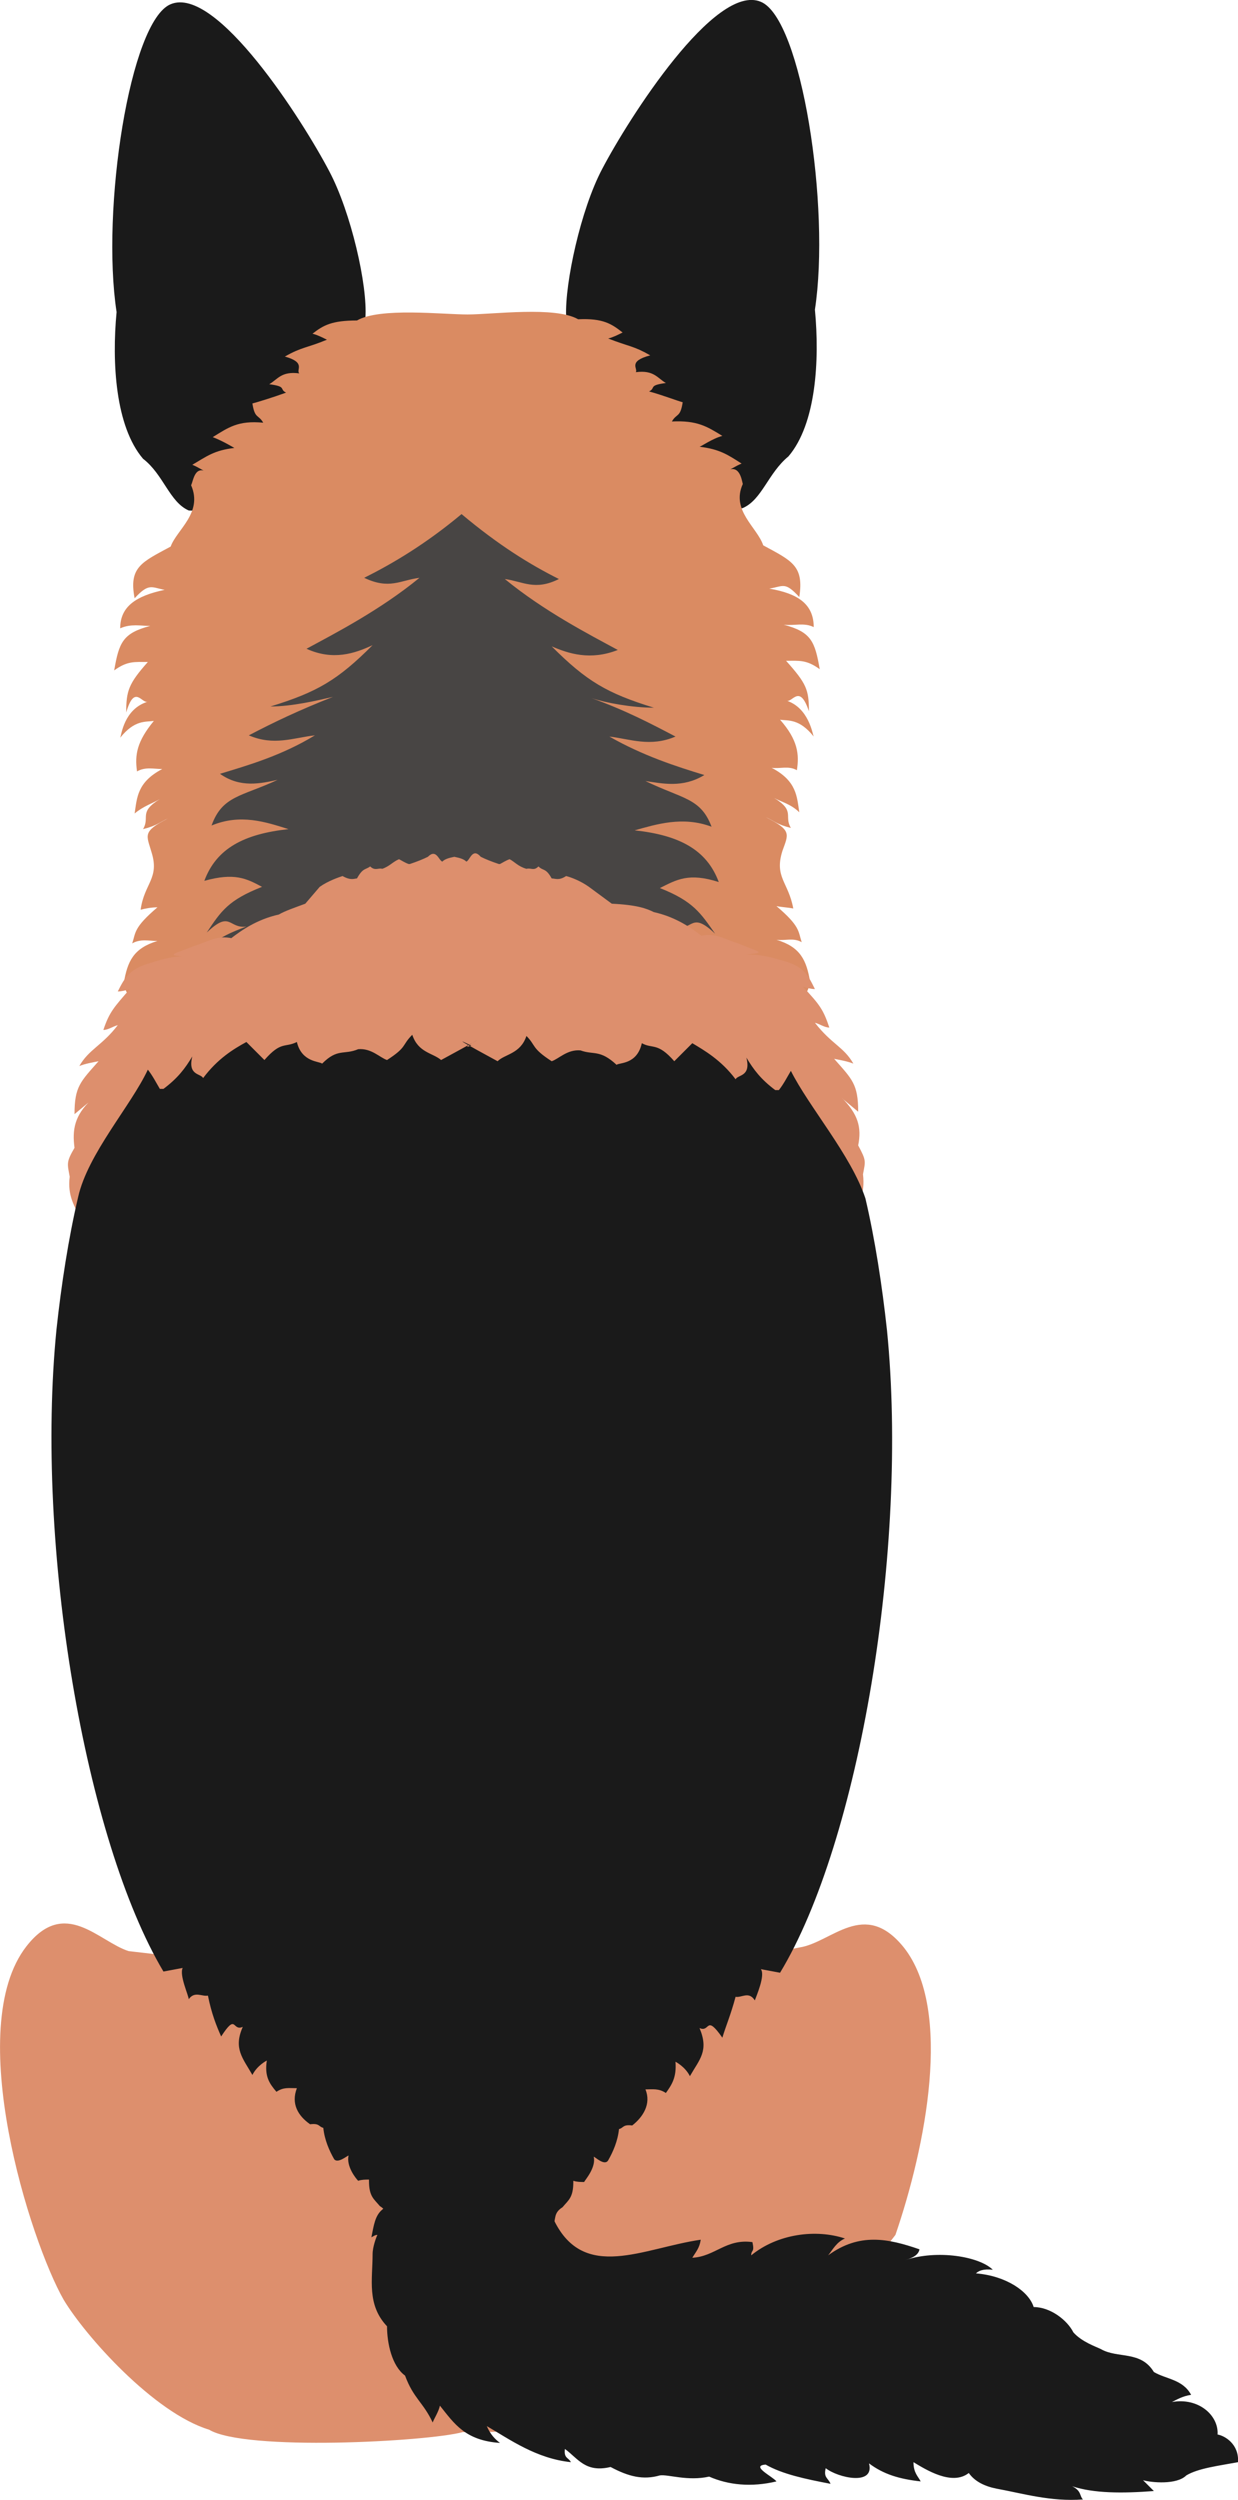 <?xml version="1.0" encoding="UTF-8"?>
<svg id="Layer_2" data-name="Layer 2" xmlns="http://www.w3.org/2000/svg" viewBox="0 0 103 207.89">
  <defs>
    <style>
      .cls-1 {
        fill: #484544;
      }

      .cls-1, .cls-2, .cls-3, .cls-4 {
        stroke-width: 0px;
      }

      .cls-2 {
        fill: #1a1a1a;
      }

      .cls-3 {
        fill: #dd8f6d;
      }

      .cls-4 {
        fill: #da8b62;
      }
    </style>
  </defs>
  <g id="Layer_2-2" data-name="Layer 2">
    <g id="svg6613">
      <g id="layer5">
        <g id="g3449">
          <path id="path7084-1-85" class="cls-2" d="M65.6,37.95c2.3-2.7,2.6-8,2.2-12.2,1.3-8.5-1.1-24.2-4.5-25.6-3.8-1.6-11,9.7-13.2,13.9-1.8,3.4-3.1,9.5-3,12.2.1,5.1,11.7,16.8,14.7,16,1.6-.7,2.1-2.9,3.8-4.3h0Z"/>
          <path id="path7084-1-8-9" class="cls-2" d="M11.9,38.15c-2.3-2.7-2.6-8-2.2-12.2C8.4,17.45,10.8,1.75,14.2.35c3.8-1.6,11,9.7,13.2,13.9,1.8,3.4,3.2,9.5,3,12.2.5,6.4-11.1,16.4-14.7,16-1.6-.7-2.1-3-3.8-4.3h0Z"/>
          <path id="path7291-4" class="cls-3" d="M38.5,202.25c-3,.8-18.1,1.6-21.1-.2-4.6-1.4-10.3-7.8-12.1-10.8-2.8-4.9-8.4-22.6-3.1-29.4,3.2-4.1,6-.4,8.5.4,16,1.9,35.9,3.7,55.8-.3,2.7-.4,5.4-4.1,8.7,0,4.1,5.2,1.8,16.6-.7,23.9-7.1,9.3-18.2,16.6-36,16.4h0Z"/>
          <path id="path7086-5-4-6" class="cls-4" d="M65.8,83.95c.6-.5,1.4-1.1,1.6-2.3-.3-1.8-.8-2.9-2.8-3.5.7.1,1.4-.2,2.1.2-.3-.9-.1-1.3-2.1-3,.5.1.9.1,1.4.2-.4-2.2-1.6-2.6-.9-4.8.5-1.4.8-1.7-1.4-2.8.7.3.9.6,2.1.9-.6-1,.4-1.4-1.4-2.5.5.3,1.4.5,2.1,1.2-.2-1.3-.2-2.6-2.3-3.7.7.1,1.4-.2,2.1.2.2-1.3.1-2.5-1.4-4.2.7.1,1.6-.1,2.8,1.4-.1-.2-.4-2.4-2.3-3,.5.3,1.1-1.5,1.9.9,0-1.8-.2-2.3-1.9-4.2,1.1,0,1.7-.1,2.8.7-.4-2.3-.7-3.1-3-3.7.9.1,1.7-.2,2.5.2,0-1.9-1.3-2.8-3.7-3.2,1.2-.2,1.3-.6,2.5.7.4-2.6-.6-3-3-4.3-.5-1.5-2.7-2.9-1.7-5.1-.1-.4-.3-1.8-1.5-1,.5-.2.9-.5,1.4-.7-1.1-.7-1.8-1.2-3.5-1.4.1,0,1.1-.7,1.9-.9-1.3-.8-2.1-1.3-4.2-1.2.4-.7.7-.3.9-1.6-.4-.1-1.7-.6-2.8-.9.6-.3-.1-.5,1.4-.7-.7-.4-1-1.1-2.5-.9.2-.3-.7-.9,1.2-1.4-1.4-.8-1.7-.7-3.5-1.4.4-.1.8-.3,1.2-.5-.9-.7-1.6-1.2-3.7-1.1-1.9-1.1-7.1-.4-9.2-.4s-7.3-.6-9.2.5c-2.1,0-2.8.4-3.7,1.1.4.1.8.3,1.2.5-1.7.7-2.1.6-3.5,1.4,1.8.5.9,1.1,1.2,1.4-1.5-.2-1.8.5-2.5.9,1.5.2.8.4,1.4.7-1.1.4-2.4.8-2.8.9.2,1.3.5.9.9,1.6-2.1-.2-2.9.4-4.2,1.2.8.3,1.8.9,1.8.9-1.7.2-2.3.7-3.5,1.4.5.2.9.5,1.4.7-1.2-.8-1.3.6-1.5,1,1,2.3-1.2,3.7-1.7,5.1-2.4,1.3-3.5,1.7-3,4.3,1.2-1.3,1.4-.9,2.5-.7-2.4.5-3.7,1.4-3.7,3.2.9-.4,1.7-.2,2.5-.2-2.3.6-2.6,1.4-3,3.7,1.1-.8,1.7-.7,2.8-.7-1.6,1.8-1.8,2.4-1.8,4.2.7-2.4,1.3-.7,1.8-.9-2,.6-2.2,2.8-2.3,3,1.2-1.5,2.1-1.3,2.8-1.4-1.4,1.7-1.6,2.8-1.4,4.2.7-.4,1.4-.2,2.1-.2-2.1,1.1-2.1,2.4-2.3,3.7.7-.6,1.6-.9,2.1-1.2-1.8,1.1-.8,1.5-1.4,2.5,1.2-.3,1.4-.6,2.1-.9-2.2,1.1-1.8,1.4-1.4,2.8.7,2.2-.6,2.6-.9,4.8.4-.1.9-.2,1.4-.2-2,1.7-1.8,2.1-2.1,3,.7-.4,1.4-.2,2.1-.2-2,.6-2.5,1.7-2.8,3.5.2,1.2,1,1.8,1.6,2.3l27-1,26.9.9h0Z"/>
          <path id="path2566-9" class="cls-1" d="M41.2,78.15c.4,0,3.1.5,5.2.8,1.3.4,3.2,1.2,5.2,1.1,2.3.7,4.7,1.9,8.5,1.9-.3-.5-.3-1.9-2.7-2.1.7.3,2,.5,3,1.1-.8-2.1-1.5-2.8-4.2-3.8,1.5.2,1.3-1.4,3.3.5-1.2-1.7-1.8-2.7-4.6-3.8,1.4-.7,2.4-1.3,4.9-.5-1-2.7-3.3-3.9-7-4.3,1.8-.5,4-1.2,6.4-.3-.9-2.4-2.4-2.3-5.5-3.8,1.4.2,3.1.6,4.9-.5-2.3-.7-5.1-1.6-7.9-3.2,1.7.2,3.4.9,5.5,0-2.1-1.1-4.2-2.2-7-3.2,1.2.4,3.4.8,5.2.8-3.9-1.2-5.6-2.2-8.5-5.1,1.4.6,3.2,1.2,5.5.3-2.4-1.3-6.1-3.2-9.4-5.9,1.5.2,2.5,1,4.5,0-2.4-1.2-5-2.8-8.1-5.4-3,2.5-5.7,4.1-8.1,5.3,2.1,1,3,.2,4.6,0-3.3,2.7-7,4.6-9.4,5.9,2.2,1,4,.4,5.5-.3-2.9,2.9-4.6,3.9-8.5,5.1,1.8,0,3.9-.5,5.2-.8-2.8,1.1-4.9,2.1-7,3.2,2.1.9,3.7.2,5.5,0-2.8,1.7-5.6,2.5-7.9,3.2,1.7,1.2,3.4.8,4.8.5-3,1.4-4.6,1.3-5.5,3.8,2.4-1,4.5-.3,6.4.3-3.7.4-6,1.6-7,4.3,2.5-.7,3.5-.2,4.8.5-2.8,1.1-3.4,2-4.6,3.8,2-1.9,1.8-.3,3.3-.5-2.7,1-3.5,1.7-4.2,3.8,1-.6,2.3-.8,3-1.1-2.4.2-2.4,1.7-2.7,2.1,3.8,0,6.2-1.2,8.5-1.9,1.9.1,3.8-.7,5.2-1.1,2.1-.3,4.7-.8,5.2-.8l2.9-1.3,2.8,1.4h0Z"/>
          <path id="path2238" class="cls-3" d="M54.4,75.85c1.8.4,3.1,1.3,4,2-.3,0-.5.1-.8.2,1.7-.7,2.5,0,3.8.4,2.2.9,2.3.7.2,1,1.2-.2,2.4.1,3.4.4,1.9.5,2.2,1.2,2.8,2.4-.3,0-.7-.1-1-.2,1.4,1.5,1.7,1.9,2.2,3.4-.4,0-.8-.3-1.2-.4,1.4,1.8,2.4,2,3.2,3.4-.5-.2-1.1-.3-1.6-.4,1.5,1.7,2,2.1,2,4.4l-1.2-1-.2-.2c1.4,1.4,1.7,2.5,1.4,4,.7,1.3.6,1.3.4,2.4.2,1.7-.4,2.6-1,3.6l-32,.1-32,.1c-.6-1.1-1.2-2-1-3.6-.2-1.1-.3-1.2.4-2.4-.2-1.5,0-2.7,1.4-4l-.2.2-1.2,1c0-2.3.5-2.7,2-4.4-.5.1-1.1.2-1.6.4.8-1.4,1.9-1.7,3.2-3.4-.4.1-.8.4-1.2.4.5-1.5.9-1.9,2.2-3.4-.3.1-.7.2-1,.2.6-1.2,1-1.9,2.8-2.4,1-.3,2.2-.7,3.4-.4-2.1-.3-2.1-.1.2-1,1.3-.4,2.1-1.1,3.8-.4-.3-.1-.5-.2-.8-.2.9-.7,2.2-1.6,4-2,.5-.3,1.4-.6,2.2-.9l1.2-1.4c.7-.5,1.6-.8,1.9-.9.7.4,1,.2,1.2.2.5-.9.7-.7,1.1-1,.4.4.7.1,1,.2.6-.2.9-.6,1.4-.8.2.1.5.3.8.4h.1c.6-.2,1.1-.4,1.5-.6.7-.7.9.3,1.2.4.2-.2.5-.3,1-.4.5.1.8.2,1,.4.3-.1.5-1.2,1.2-.4.4.2.9.4,1.5.6h.1c.2-.1.5-.3.8-.4.4.2.7.6,1.4.8.4-.1.6.2,1-.2.4.4.6.1,1.1,1,.3,0,.6.2,1.2-.2.4.1,1.2.4,1.9.9l1.9,1.4c2.1.1,2.9.4,3.5.7h0Z"/>
          <path id="path7283-9-6-2" class="cls-2" d="M36.7,88.15c-.7-.6-1.9-.6-2.4-2.1-.9.9-.4,1-2.1,2.1-.6-.2-1.3-1-2.4-.9-1.2.5-1.7-.1-3,1.2-.2-.2-1.7-.1-2.1-1.8-1,.5-1.3-.1-2.7,1.5l-1.5-1.5c-1.1.6-2.4,1.4-3.6,3-.2-.4-1.3-.2-.9-1.8-.6,1-1.2,1.8-2.4,2.7h-.3c-.3-.5-.6-1.1-1-1.6-1.4,3-5,7-5.8,10.6-.8,3.4-1.4,7.3-1.8,11-1.8,18.1,2.4,42.5,8.9,53.4l1.6-.3c-.3.6.5,2.3.5,2.6.5-.7,1.1-.2,1.6-.3.3,1.5.7,2.5,1.1,3.4,1.3-2,.9-.4,1.8-.8-.8,1.8,0,2.6.8,4,.4-.8,1.2-1.2,1.2-1.2-.2,1.3.2,1.9.8,2.6.6-.4,1-.3,1.7-.3-.5,1.3.1,2.3,1.1,3,.8-.1.7.2,1.1.3.1,1,.5,1.9.9,2.6.3.4,1.1-.3,1.2-.3-.2.9.6,1.9.8,2.1.3-.1.6-.1.9-.1v.1c0,1.3.4,1.5.9,2.1.8.5.5,1,.8,1.5,2,2.1,4.7,3.5,6.8,4,2.2-.4,4.8-1.7,6.8-3.9.3-.5,0-1,.8-1.5.5-.6.9-.8.9-2.1v-.1c.3.1.6.1.9.1.1-.2,1-1.2.8-2.1.1,0,.9.8,1.2.3.4-.7.8-1.6.9-2.6.4-.1.3-.4,1.1-.3.9-.7,1.6-1.8,1.1-3,.6,0,1.1-.1,1.7.3.5-.7.9-1.3.8-2.6,0,0,.8.4,1.2,1.2.8-1.4,1.6-2.1.8-4,.9.4.5-1.2,1.9.8.3-1,.7-1.9,1.1-3.4.5.1,1.1-.5,1.6.3.1-.3.9-2.1.5-2.6l1.6.3c6.6-10.9,10.7-35.3,8.9-53.4-.4-3.7-1-7.6-1.8-11-1.2-3.6-4.7-7.6-6.2-10.6-.3.5-.6,1.1-1,1.6h-.3c-1.2-.9-1.8-1.7-2.4-2.7.4,1.6-.7,1.4-.9,1.8-1.2-1.6-2.6-2.4-3.6-3l-1.5,1.5c-1.4-1.6-1.8-1-2.7-1.5-.4,1.8-1.9,1.6-2.1,1.8-1.4-1.3-1.9-.8-3-1.2-1.1-.1-1.8.7-2.4.9-1.7-1.1-1.3-1.3-2.1-2.1-.5,1.5-1.8,1.5-2.4,2.1-5.9-3.2-.8-.6-2.2-1.3-1.6.6,3.4-2-2.5,1.2h0Z"/>
          <path id="path2480-2-2" class="cls-2" d="M46.1,184.65c2.5,5.1,7.4,2.3,12.2,1.6-.1.7-.4,1-.7,1.5,1.9-.1,2.8-1.6,5-1.3.2.9-.1.6-.1,1.1,2.2-1.8,5.4-2.2,7.8-1.4-.7.3-1,.9-1.4,1.4,2.6-1.9,5-1.4,7.6-.5-.1.6-.9.8-1.2.9,2.7-.9,6.2-.3,7.3.8-.8-.1-1.2.1-1.4.3,2.5.2,4.4,1.5,4.8,2.8,1.4,0,2.8,1.1,3.3,2.1.7.8,1.9,1.2,2.3,1.4,1.4.8,3.3.1,4.4,1.9,1,.6,2.4.6,3.1,1.9-.7.1-1.2.4-1.6.6,2.2-.4,3.9,1.1,3.8,2.7.6.1,1.8.8,1.7,2.3-1.6.3-3.3.5-4.3,1.1-.8.8-2.9.6-3.6.4l.9.9c-2.6.2-5,.2-6.8-.4.8.4.6.8.9,1.1-2.7.2-5-.5-7.2-.9-1-.2-1.8-.6-2.3-1.3-1.4,1.1-3.6-.3-4.6-.9,0,.9.4,1.2.6,1.6-1.8-.2-3.1-.6-4.3-1.5.5,1.9-2.6,1.2-3.6.4-.2.8.2.8.4,1.3-2.1-.4-4-.8-5.4-1.6-1.3.1.6,1,.9,1.4-2.1.5-4,.3-5.6-.4-1.8.4-3.4-.2-4.1-.1-1.4.4-2.6.1-4.1-.7-2.1.5-2.7-.7-3.8-1.5-.1.8.3.7.5,1.1-2.9-.3-5.1-1.9-7-3,.3.7.7,1.1,1.1,1.4-2.9-.2-3.8-1.6-5-3.1-.1.5-.5,1.1-.6,1.4-.8-1.7-1.6-2-2.3-3.9-1.1-.8-1.5-2.7-1.5-4.1-1.7-1.8-1.2-3.9-1.2-6,0-.6.3-1.4.4-1.6-.2,0-.3.1-.5.2.2-1,.3-1.8.9-2.3,2.9-2.7,13.2-3.8,14.3.9h0Z"/>
        </g>
      </g>
    </g>
  </g>
</svg>